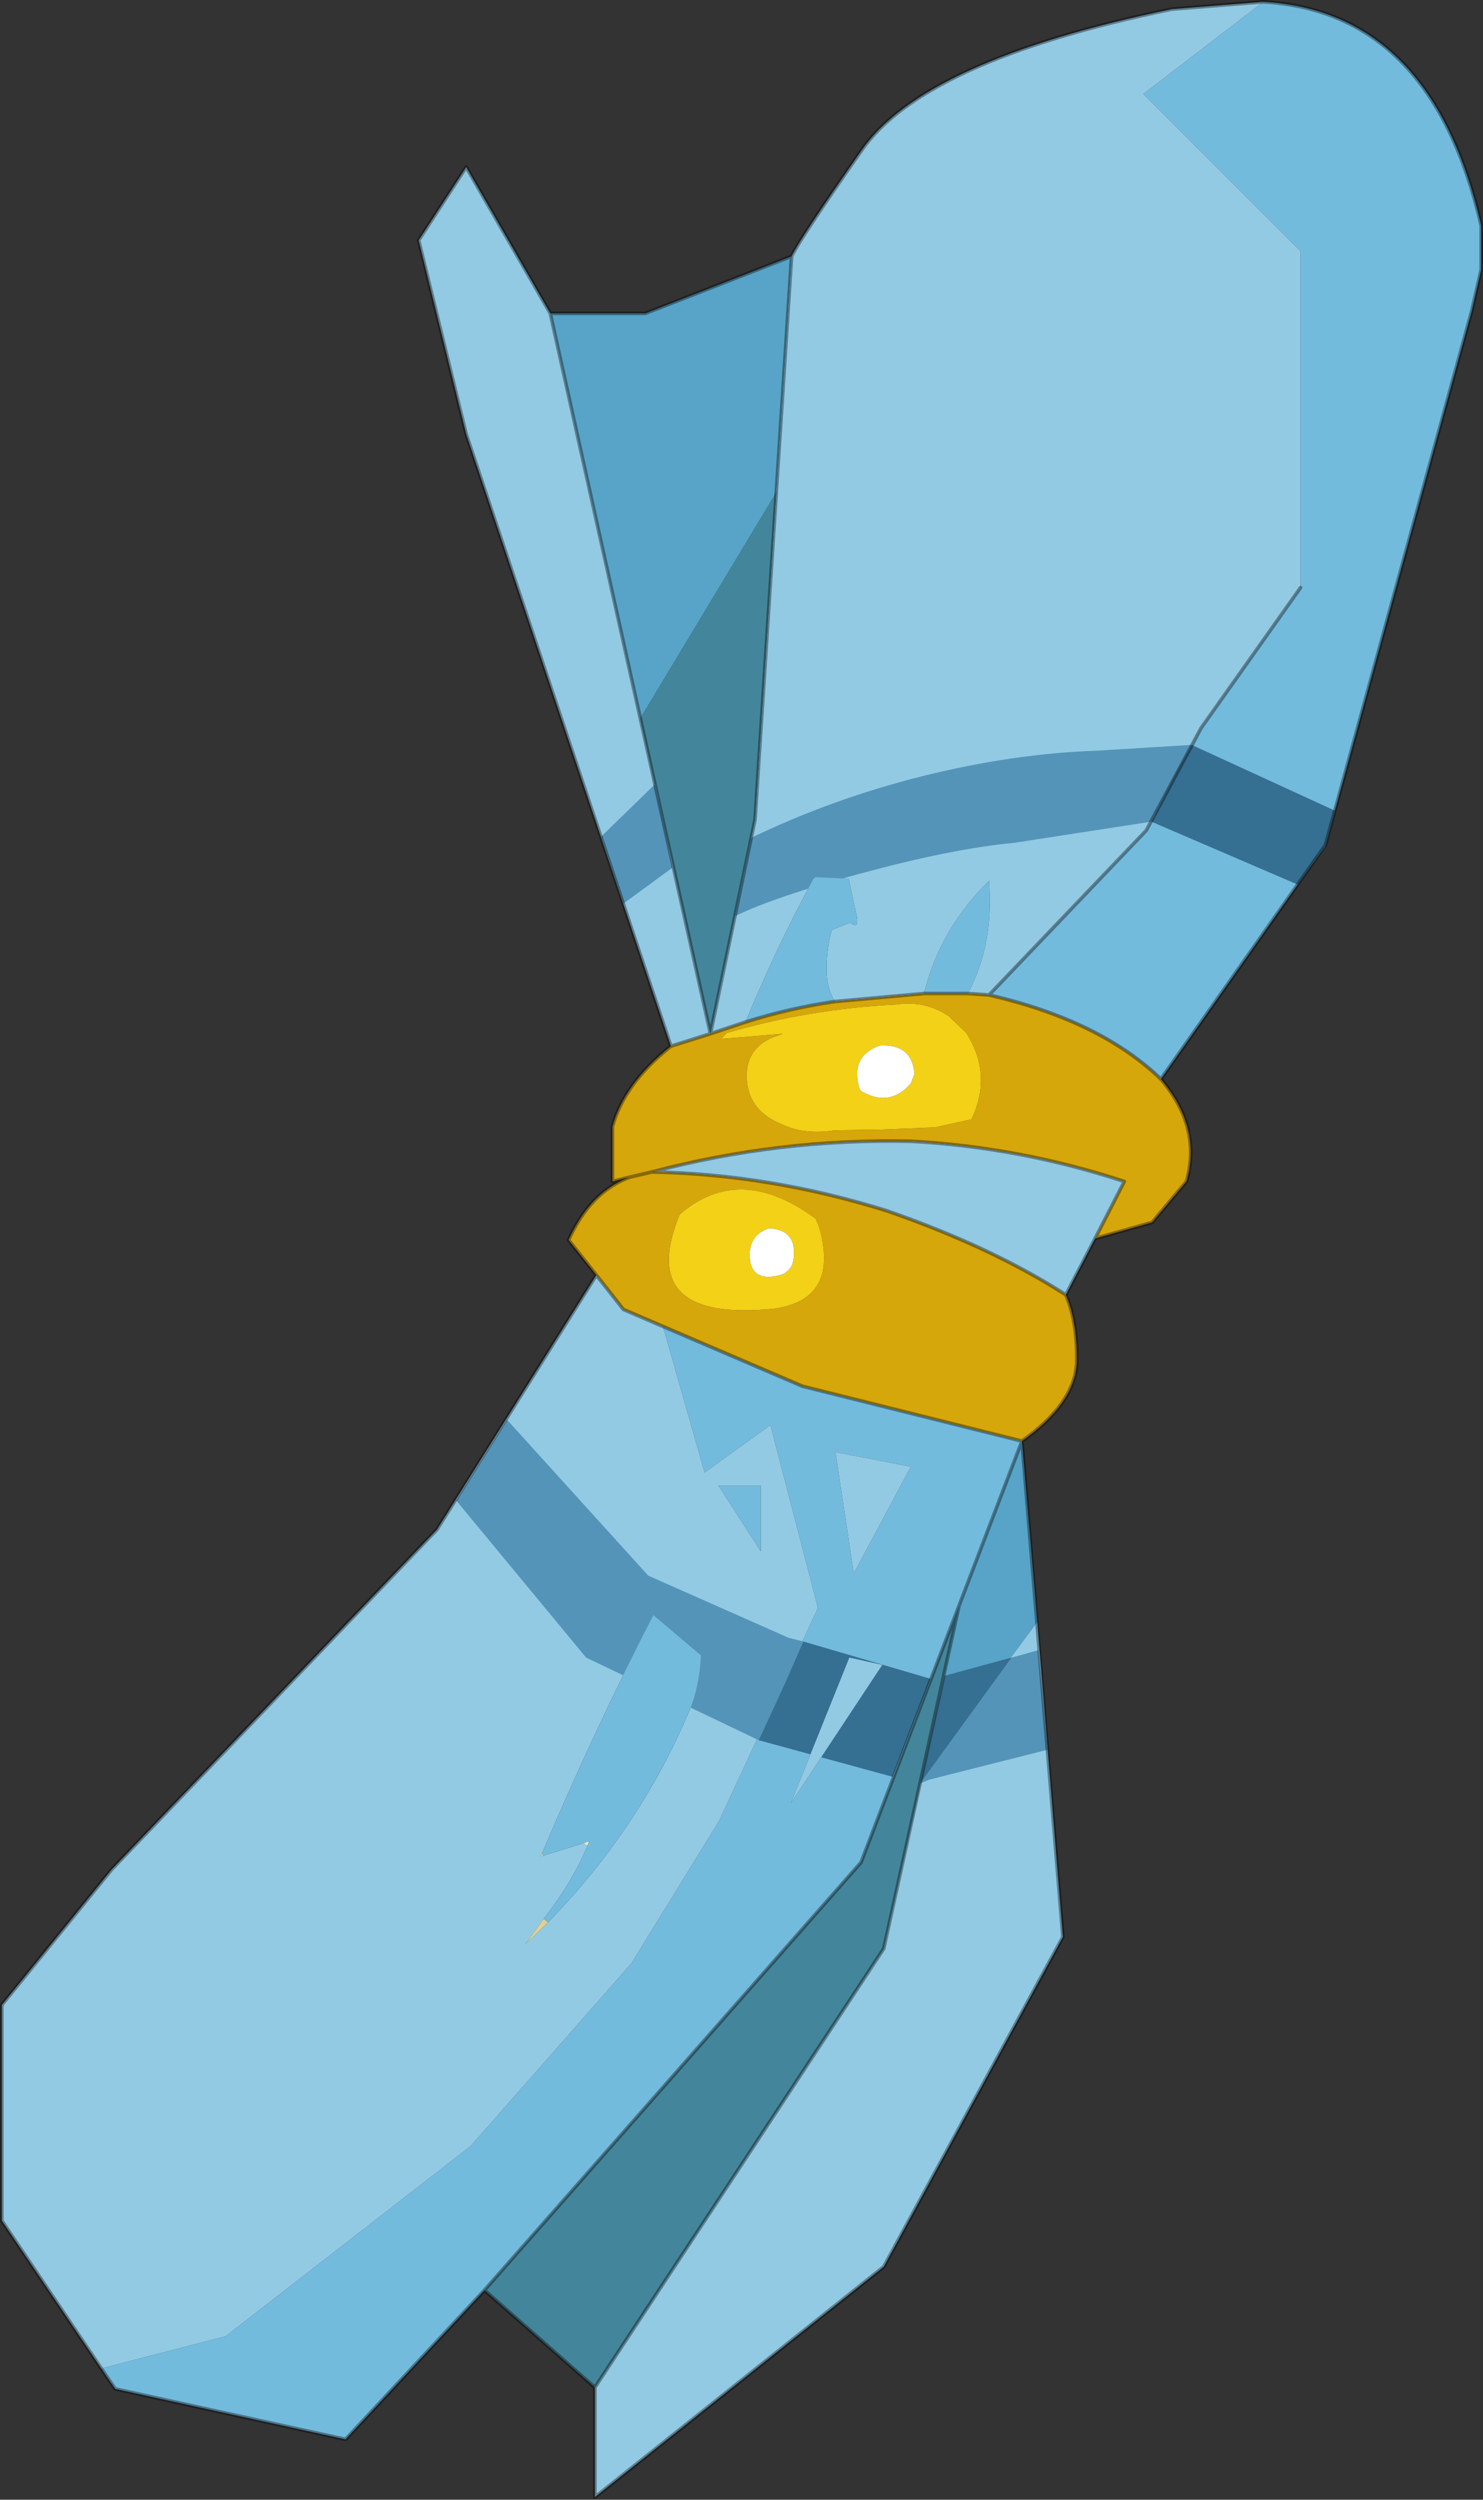 <?xml version="1.0" encoding="UTF-8" standalone="no"?>
<!DOCTYPE svg PUBLIC "-//W3C//DTD SVG 1.1//EN" "http://www.w3.org/Graphics/SVG/1.1/DTD/svg11.dtd">
<svg width="100%" height="100%" viewBox="0 0 1014 1709" version="1.1" xmlns="http://www.w3.org/2000/svg" xmlns:xlink="http://www.w3.org/1999/xlink" xml:space="preserve" xmlns:serif="http://www.serif.com/" style="fill-rule:evenodd;clip-rule:evenodd;stroke-linecap:round;stroke-linejoin:round;">
    <rect x="0" y="0" width="1014" height="1709" fill="#333333" stroke="none"/>
    <g transform="matrix(1,0,0,1,-1789.25,-899.75)">
        <g transform="matrix(10,0,0,10,1790.5,900.5)">
            <g id="sprite0">
                <g id="shape0">
                    <path d="M67.5,67.95L78.25,56.7L82,49.7L88.8,40.1L88.8,17.1L78.05,6.35L86.25,0.05C93.95,0.483 98.917,5.583 101.15,15.35L101.15,18.35L100.5,21.2L90.5,57.7L79.25,73.7C76.483,71.033 72.567,69.117 67.5,67.95M63.05,67.85C63.783,64.883 65.267,62.317 67.5,60.15C67.733,63.05 67.25,65.617 66.05,67.85L63.05,67.85M45.2,90.6L54.75,94.7L69.75,98.45L65.45,109.7L58.75,127.25L33,156.5L23.5,166.7L7.75,163.25L6.8,161.85L15.3,159.65L32.05,146.65L43.05,134.15L49.05,124.4L55.8,109.85L52.55,97.35L48.05,100.6L45.2,90.6M58.25,107.5L62.15,100.2L57,99.2L58.25,107.5M51.9,101.5L51.9,106L49,101.5L51.9,101.5M57.95,113.25L53.95,123.2L60.2,113.75L57.95,113.25" style="fill:#73bbdd;"/>
                    <path d="M86.25,0.05L78.05,6.35L88.8,17.1L88.8,40.1L82,49.7L78.25,56.7L67.5,67.95L66.05,67.85C67.25,65.617 67.733,63.05 67.5,60.15C65.267,62.317 63.783,64.883 63.05,67.85L56.95,68.4C56.617,67.833 56.433,67.2 56.4,66.5C56.367,65.433 56.483,64.433 56.75,63.5L58,63C58.5,63.4 58.617,63.1 58.35,62.1L57.9,60L55.65,59.9L55.5,60C53.767,63.2 52.217,66.467 50.85,69.8L48.45,70.6L51.5,55.95L52.95,33.6L54,17.45C54.333,16.717 55.917,14.317 58.75,10.25C61.583,6.117 68.667,2.883 80,0.55L86.25,0.05M45.75,71.45L31.75,29.6L28.5,16.35L31.75,11.35L37.5,21.35L43.65,49.05L48.45,70.6L45.75,71.45M40.65,87.1L42.5,89.45L45.2,90.6L48.05,100.6L52.55,97.35L55.8,109.85L49.05,124.4L43.05,134.15L32.05,146.65L15.3,159.65L6.8,161.85L0,151.75L0,137L7.5,127.75L29.75,104.5L40.65,87.1M72.75,88.45C69.383,86.283 65.3,84.367 60.5,82.7C55.167,81.033 49.817,80.15 44.45,80.05C50.25,78.517 56.15,77.817 62.15,77.95C67.117,78.217 71.983,79.133 76.75,80.7L74.75,84.6L72.75,88.45M62.9,121.45L70.8,110.8L72.55,132.35L60.3,154.9L40.55,170.65L40.55,163.15L60.3,133.15L62.9,121.45M58.25,107.5L57,99.2L62.15,100.2L58.25,107.5M51.9,101.5L49,101.5L51.9,106L51.9,101.5M37.35,131.35C41.45,127.15 44.633,122.417 46.9,117.15C47.433,115.95 47.733,114.6 47.8,113.1L44.55,110.35C41.883,115.517 39.35,120.933 36.95,126.6L36.8,126.85L37,126.8L39.75,125.95L40.05,126.1C39.317,127.833 38.317,129.5 37.05,131.1L35.8,132.85L37.35,131.35" style="fill:#92cae4;"/>
                    <path d="M54,17.45L52.95,33.6L43.65,49.05L37.5,21.35L44,21.35L54,17.45M62.9,121.45L65.45,109.7L69.75,98.45L70.8,110.8L62.9,121.45" style="fill:#57a4c8;"/>
                    <path d="M52.95,33.6L51.5,55.95L48.45,70.6L43.65,49.05L52.95,33.6M65.45,109.7L62.9,121.45L60.3,133.15L40.55,163.15L33,156.5L58.75,127.25L65.45,109.7" style="fill:#43869c;"/>
                    <path d="M48.45,70.6L50.85,69.8C52.85,69.167 54.883,68.7 56.95,68.4L63.05,67.85L66.05,67.85L67.5,67.95C72.567,69.117 76.483,71.033 79.25,73.7C81.117,75.9 81.7,78.233 81,80.7L78.65,83.5L74.75,84.6L76.75,80.7C71.983,79.133 67.117,78.217 62.15,77.95C56.15,77.817 50.25,78.517 44.45,80.05C49.817,80.15 55.167,81.033 60.5,82.7C65.3,84.367 69.383,86.283 72.75,88.45C73.283,89.683 73.533,91.233 73.5,93.1C73.4,94.967 72.15,96.75 69.75,98.45L54.75,94.7L45.2,90.6L42.5,89.45L40.65,87.1L38.75,84.7C39.55,82.933 40.6,81.667 41.9,80.9C42.233,80.7 42.583,80.533 42.95,80.4L41.75,80.7L41.75,76.95C42.283,74.983 43.617,73.15 45.75,71.45L48.45,70.6M61.15,68.6C57.183,68.8 53.317,69.45 49.55,70.55L49.2,70.95L53.4,70.6L52.7,70.85C51.4,71.417 50.817,72.417 50.95,73.85C51.083,75.217 51.85,76.183 53.25,76.75C54.317,77.283 55.55,77.433 56.95,77.2L60.2,77.15L63.8,77L66.3,76.45C67.267,74.417 67.15,72.45 65.95,70.55L64.75,69.4C63.65,68.667 62.45,68.4 61.15,68.6M55.65,83.25C52.183,80.683 49.083,80.583 46.35,82.95C44.317,87.883 46.467,90.033 52.8,89.4C55.833,88.967 56.85,87.067 55.85,83.7L55.65,83.25" style="fill:#d6a70a;"/>
                    <path d="M62.15,74L62.4,73.35C62.3,71.983 61.517,71.333 60.05,71.4C58.717,71.867 58.233,72.8 58.6,74.2C58.633,74.4 58.733,74.533 58.9,74.6C60.133,75.267 61.217,75.067 62.15,74M61.15,68.6C62.45,68.4 63.65,68.667 64.75,69.4L65.95,70.55C67.15,72.45 67.267,74.417 66.3,76.45L63.8,77L60.2,77.15L56.95,77.2C55.55,77.433 54.317,77.283 53.25,76.75C51.85,76.183 51.083,75.217 50.95,73.85C50.817,72.417 51.4,71.417 52.7,70.85L53.4,70.6L49.2,70.95L49.55,70.55C53.317,69.45 57.183,68.8 61.15,68.6M52.45,83.9C51.483,84.233 51.05,84.933 51.15,86C51.25,87 51.867,87.383 53,87.15C53.733,87.017 54.117,86.567 54.15,85.8C54.25,84.6 53.683,83.967 52.45,83.9M55.65,83.25L55.85,83.7C56.85,87.067 55.833,88.967 52.8,89.4C46.467,90.033 44.317,87.883 46.35,82.95C49.083,80.583 52.183,80.683 55.65,83.25" style="fill:#f2d117;"/>
                    <path d="M62.15,74C61.217,75.067 60.133,75.267 58.9,74.6C58.733,74.533 58.633,74.4 58.6,74.2C58.233,72.8 58.717,71.867 60.05,71.4C61.517,71.333 62.3,71.983 62.4,73.35L62.15,74M52.45,83.9C53.683,83.967 54.25,84.6 54.15,85.8C54.117,86.567 53.733,87.017 53,87.15C51.867,87.383 51.25,87 51.15,86C51.05,84.933 51.483,84.233 52.45,83.9" style="fill:#fff;"/>
                    <path d="M39.75,125.95L40.15,125.8L40.05,126.1L39.75,125.95" style="fill:#f1eac2;"/>
                    <path d="M36.95,126.6L37,126.8L36.8,126.85L36.95,126.6M37.05,131.1L37.35,131.35L35.8,132.85L37.05,131.1" style="fill:#ddd195;"/>
                    <path d="M78.6,56.1L69.2,57.55C66.367,57.817 62.867,58.517 58.7,59.65C54.867,60.683 52.017,61.65 50.15,62.55L51.25,57.2C54.917,55.433 58.8,54.033 62.9,53C67.033,51.967 71.017,51.383 74.85,51.25L81.35,50.85L80.3,52.75L78.6,56.1M45.85,59.25L42.5,61.7L41.05,57.3L40.95,57.15L44.7,53.5L45.85,59.25M62.8,121.85L69.05,113.25L70.85,112.75L71.5,119.55L63.4,121.6L62.8,121.85M51.75,118.9L39.95,113.25L31.1,102.55L31.1,102.5L34.55,97L44.2,107.65L53.8,111.9L54.8,112.15L53.55,115L51.75,118.9" style="fill:#5494b8;"/>
                    <path d="M81.35,50.85L91.15,55.35L90.5,57.8L88.6,60.4L78.6,56.1L80.3,52.75L81.35,50.85M62.8,121.85L64.45,114.5L68.85,113.3L69.05,113.25L62.8,121.85M54.8,112.15L63.5,114.7L60.9,121.4L51.75,118.9L53.55,115L54.8,112.15" style="fill:#356f91;"/>
                    <path d="M50.85,69.8C52.217,66.467 53.767,63.2 55.5,60L55.65,59.9L57.9,60L58.35,62.1C58.617,63.1 58.5,63.4 58,63L56.75,63.5C56.483,64.433 56.367,65.433 56.4,66.5C56.433,67.2 56.617,67.833 56.95,68.4C54.883,68.7 52.85,69.167 50.85,69.8M44.55,110.35L47.8,113.1C47.733,114.6 47.433,115.95 46.9,117.15C44.633,122.417 41.45,127.15 37.35,131.35L37.05,131.1C38.317,129.5 39.317,127.833 40.05,126.1L40.15,125.8L39.75,125.95L37,126.8L36.95,126.6C39.35,120.933 41.883,115.517 44.55,110.35" style="fill:#73bbdd;"/>
                    <path d="M60.2,113.75L53.95,123.2L57.95,113.25L60.2,113.75" style="fill:#92cae4;"/>
                    <path d="M101.15,18.35L100.5,21.2L90.5,57.7L79.25,73.7C81.117,75.9 81.7,78.233 81,80.7L78.65,83.5L74.75,84.6L72.75,88.45C73.283,89.683 73.533,91.233 73.5,93.1C73.4,94.967 72.15,96.75 69.75,98.45L72.55,132.35L60.3,154.9L40.55,170.65L40.55,163.15L33,156.5L23.5,166.7L7.75,163.25L6.8,161.85L0,151.75L0,137L7.5,127.75L29.75,104.5L40.65,87.1L38.75,84.7C39.55,82.933 40.6,81.667 41.9,80.9C42.233,80.7 42.583,80.533 42.95,80.4L41.75,80.7L41.75,76.95C42.283,74.983 43.617,73.15 45.75,71.45L31.75,29.6L28.5,16.35L31.75,11.35L37.5,21.35L44,21.35L54,17.45C54.333,16.717 55.917,14.317 58.75,10.25C61.583,6.117 68.667,2.883 80,0.55L86.25,0.05C93.95,0.483 98.917,5.583 101.15,15.35L101.15,18.35M56.95,68.4L63.05,67.85L66.05,67.85L67.5,67.95L78.25,56.7L82,49.7L88.8,40.1M67.5,67.95C72.567,69.117 76.483,71.033 79.25,73.7M56.95,68.4C54.883,68.7 52.85,69.167 50.85,69.8L48.45,70.6L45.75,71.45M54,17.45L51.5,55.95L48.45,70.6L37.5,21.35M42.95,80.4L44.45,80.05C50.25,78.517 56.15,77.817 62.15,77.95C67.117,78.217 71.983,79.133 76.75,80.7L74.75,84.6M44.45,80.05C49.817,80.15 55.167,81.033 60.5,82.7C65.3,84.367 69.383,86.283 72.75,88.45M40.65,87.1L42.5,89.45L54.75,94.7L69.75,98.45L65.45,109.7L60.3,133.15L40.55,163.15M65.45,109.7L58.75,127.25L33,156.5" style="fill:none;fill-rule:nonzero;stroke:#000;stroke-opacity:0.37;stroke-width:0.25px;"/>
                </g>
            </g>
        </g>
    </g>
</svg>
